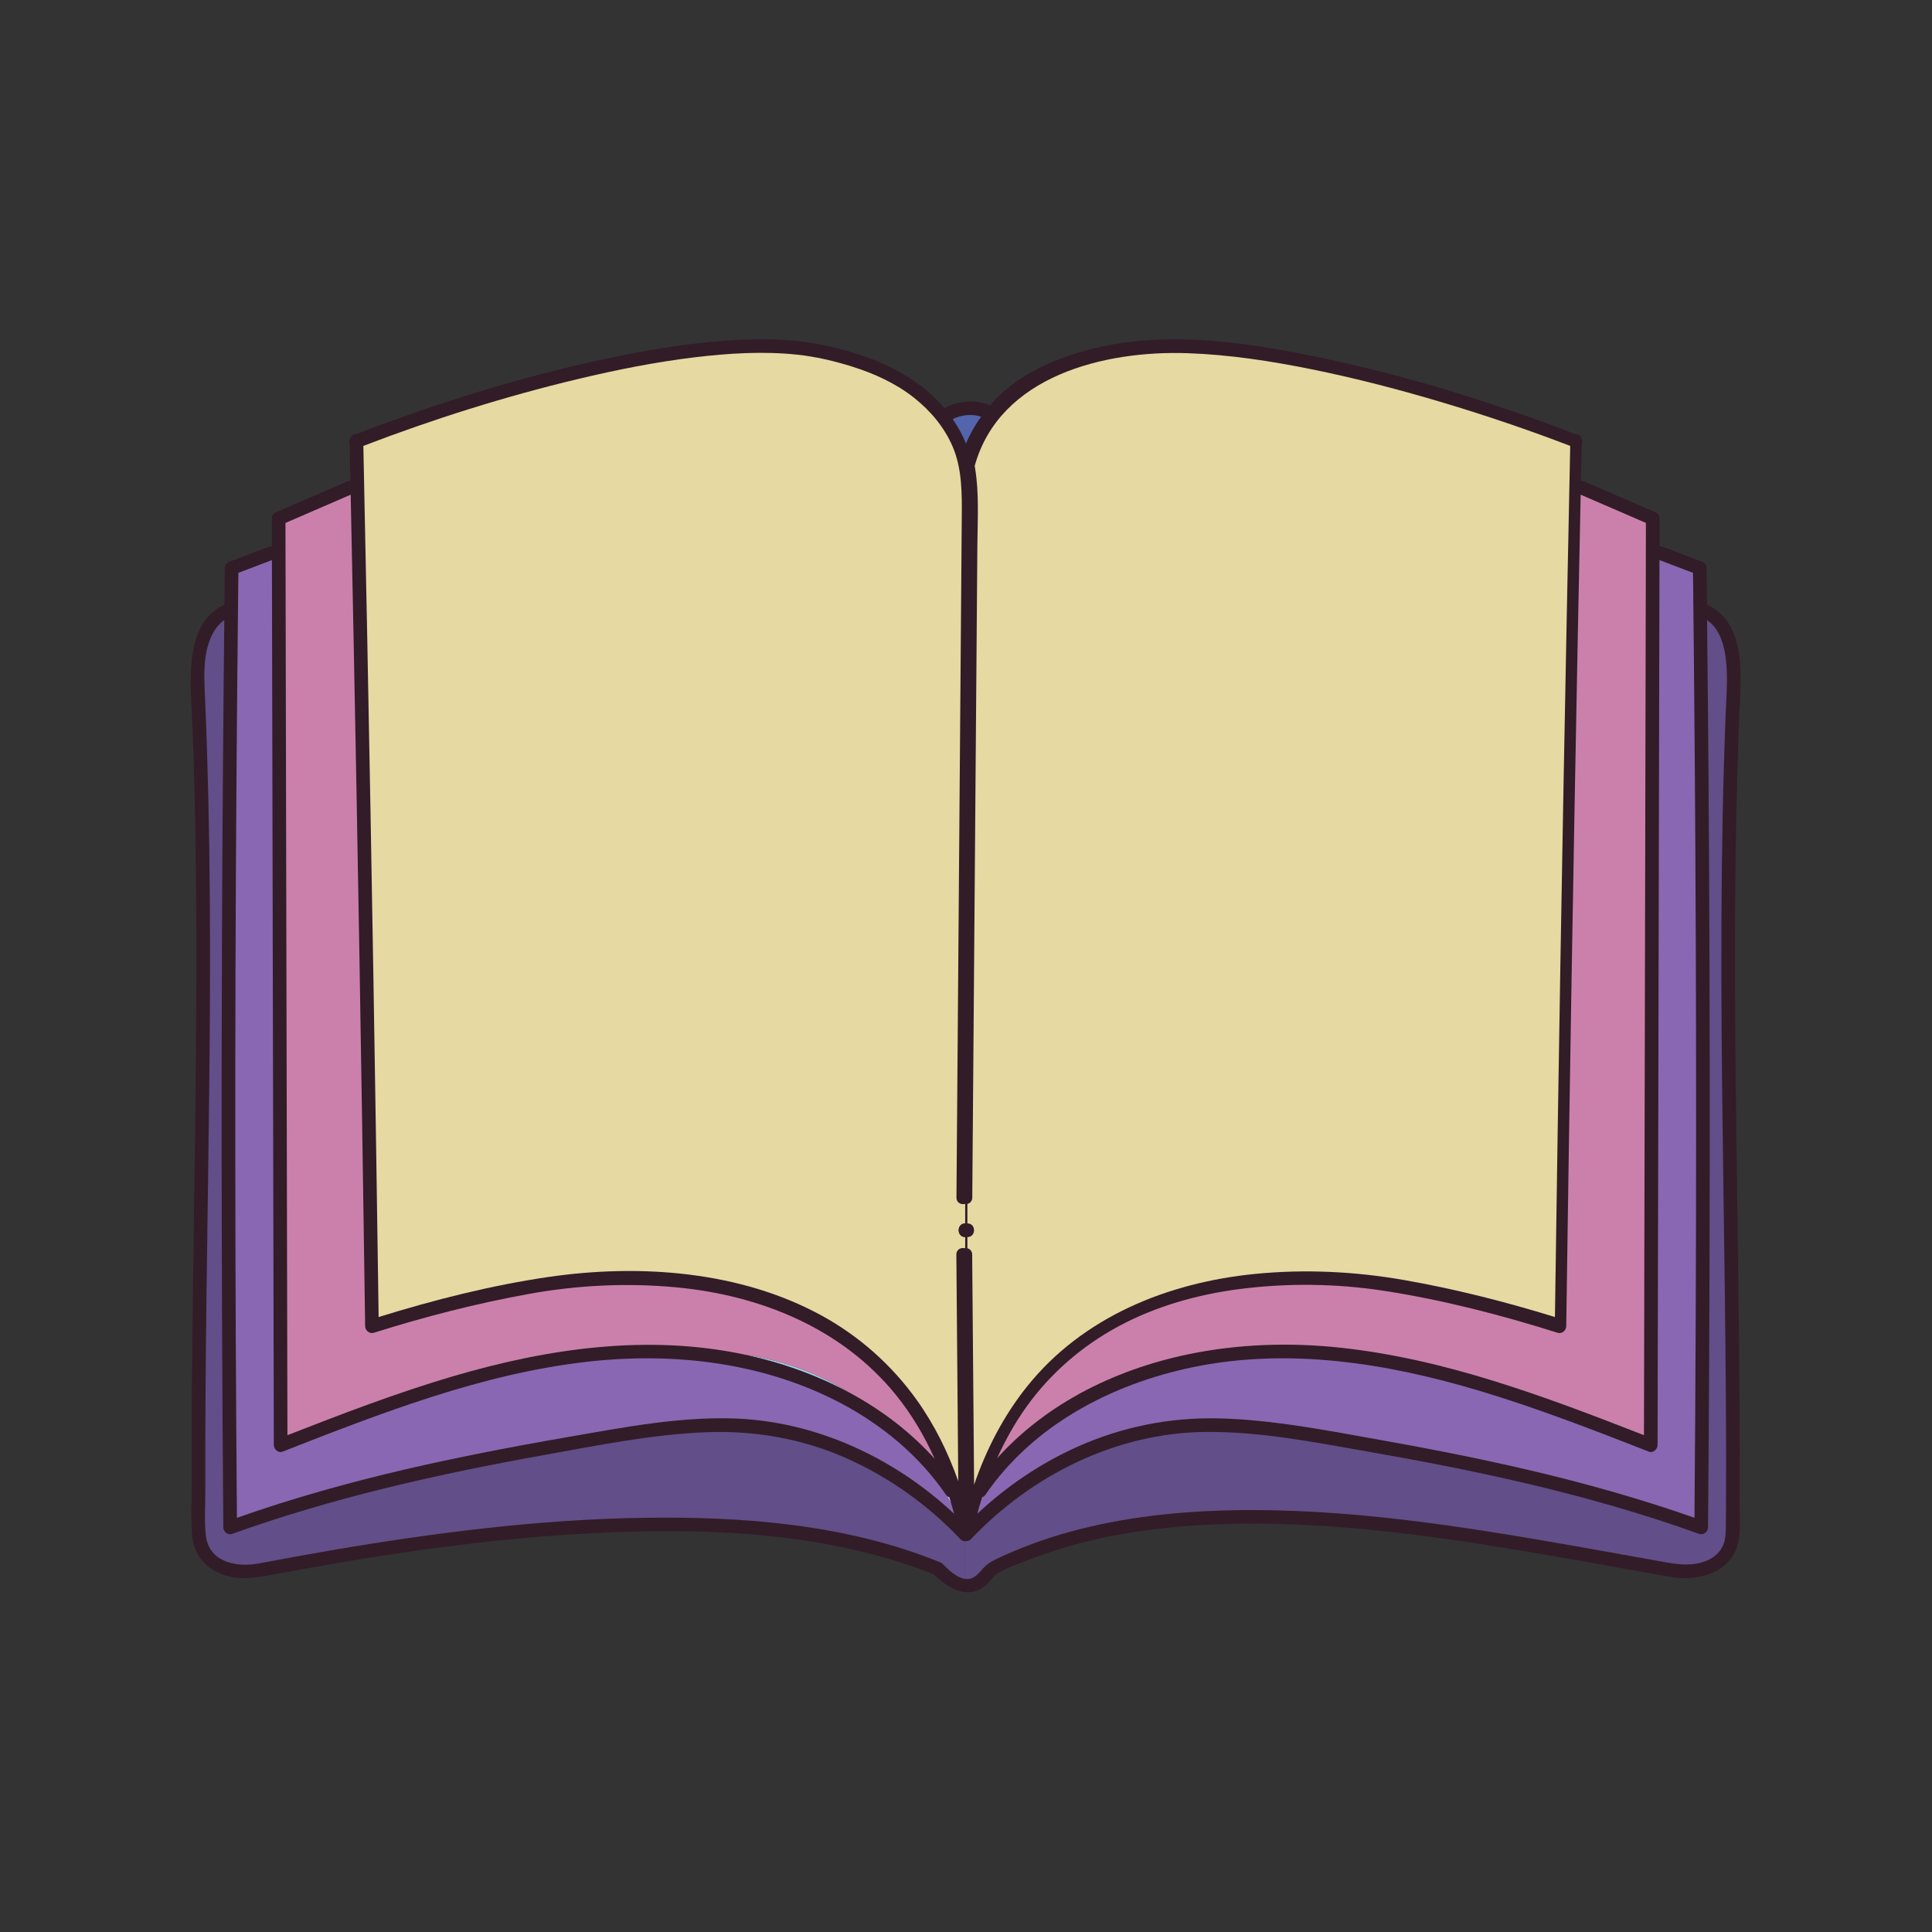 <?xml version="1.0" encoding="utf-8"?>
<svg version="1.1" id="Capa_1" x="0px" y="0px" viewBox="0 0 2122 2122" style="enable-background:new 0 0 2122 2122;" xmlns="http://www.w3.org/2000/svg">
  <rect x="0" y="0" width="2122" height="2122" fill="#333333" stroke="none"/>
  <defs/>
  <path style="fill:#321C27;" d="M1911.366,760.419c1.107-25.086,0.882-53.74-12.876-75.787c-5.798-9.29-13.815-16.095-23.69-20.398&#10;&#9;c-0.142-13.401-0.218-26.804-0.37-40.205c-0.041-3.559-2.345-6.019-5.494-7.216c-14.287-5.433-28.573-10.867-42.86-16.3&#10;&#9;c-1.232-0.469-2.357-0.579-3.378-0.452c0.022-10.189,0.044-20.379,0.065-30.568c0.005-2.387-1.375-5.453-3.706-6.462&#10;&#9;c-26.191-11.333-52.383-22.666-78.575-33.998c-1.41-0.61-2.781-0.751-4.068-0.603c0.277-13.433,0.535-26.866,0.817-40.299&#10;&#9;c0.688-1.986,0.689-4.293-0.196-6.3c-0.865-3.292-3.83-4.979-6.894-5.035c-90.358-34.881-183.652-63.749-278.461-83.67&#10;&#9;c-89.683-18.844-185.635-32.903-274.597-3.534c-28.873,9.532-56.762,23.48-79.047,44.467c-3.778,3.558-7.297,7.349-10.693,11.242&#10;&#9;c-0.436-0.248-0.9-0.47-1.391-0.664c-15.64-6.173-34.038-4.519-48.631,3.737c-32.969-39.089-82.583-58.602-131.405-68.998&#10;&#9;c-35.888-7.642-72.856-7.849-109.316-5.18c-43.322,3.171-86.353,10.336-128.819,19.322c-85.92,18.18-170.443,43.827-252.789,74.259&#10;&#9;c-7.965,2.943-15.901,5.963-23.823,9.02c-3.068,0.056-6.034,1.745-6.891,5.05c-0.877,2.002-0.875,4.301-0.193,6.281&#10;&#9;c0.283,13.432,0.515,26.865,0.793,40.298c-1.28-0.143-2.641,0-4.042,0.607c-26.192,11.333-52.383,22.666-78.575,33.998&#10;&#9;c-2.331,1.009-3.711,4.075-3.707,6.462c0.022,10.189,0.044,20.378,0.066,30.566c-1.021-0.125-2.145-0.014-3.378,0.455&#10;&#9;c-14.286,5.433-28.573,10.867-42.86,16.3c-3.155,1.199-5.454,3.69-5.494,7.216c-0.152,13.408-0.238,26.815-0.38,40.223&#10;&#9;c-21.184,9.35-31.286,30.448-34.789,52.715c-4.571,29.046-1.015,59.01,0.032,88.201c2.645,73.752,3.734,147.553,3.928,221.35&#10;&#9;c0.386,147.665-2.819,295.306-4.373,442.957c-0.384,36.5-0.667,73.001-0.77,109.503c-0.054,19.079-0.059,38.158-0.003,57.237&#10;&#9;c0.049,16.953-1.23,34.621,0.666,51.48c2.375,21.12,16.129,36.651,36.347,42.673c19.73,5.877,38.891,1.56,58.536-2.103&#10;&#9;c114.144-21.283,229.374-38.508,345.44-44.365c113.491-5.728,231.288-2.188,340.272,33.04c11.472,3.708,22.796,7.845,33.986,12.333&#10;&#9;c15.586,15.236,37.5,28.508,56.952,11.835c2.471-2.117,4.615-4.542,6.722-7.012c0.749-0.879,1.472-1.782,2.24-2.643&#10;&#9;c0.566-0.635,3.414-3.068,1.557-1.847c11.002-7.235,25.072-11.95,37.305-16.71c56.498-21.982,116.772-32.86,177.078-37.095&#10;&#9;c129.043-9.063,258.714,9.419,385.633,31.093c31.014,5.295,61.979,10.869,92.948,16.42c14.865,2.665,29.731,5.325,44.605,7.937&#10;&#9;c9.138,1.604,18.219,2.602,27.5,1.752c20.816-1.906,40.794-11.359,48.706-31.888c5.669-14.711,3.615-32.044,3.691-47.481&#10;&#9;c0.098-19.908,0.125-39.815,0.097-59.724c-0.229-158.459-4.053-316.883-4.998-475.335c-0.474-79.605-0.222-159.221,1.581-238.81&#10;&#9;C1908.299,839.969,1909.612,800.185,1911.366,760.419z"/>
  <path style="fill:#5265AD;" d="M1059.387,456.26c-0.806,0.135-1.611,0.274-2.411,0.445c-1.642,0.351-3.266,0.783-4.865,1.297&#10;&#9;c-0.914,0.293-1.809,0.632-2.712,0.958c-0.279,0.112-0.349,0.139-0.453,0.18l-1.061,0.484c-0.494,0.234-0.95,0.539-1.435,0.791&#10;&#9;c5.777,8.403,10.708,17.316,14.507,26.723c4.483-10.411,10.069-20.303,16.636-29.53c-2.096-0.622-4.221-1.133-6.387-1.448&#10;&#9;c-0.405-0.03-1.722-0.172-1.906-0.185c-0.718-0.051-1.436-0.087-2.156-0.109c-1.918-0.057-3.841-0.003-5.753,0.158&#10;&#9;C1061.166,456.042,1059.354,456.286,1059.387,456.26z"/>
  <path style="fill: rgb(137, 103, 179);" d="M1044.509,1650.583c-1.235-2.318-2.554-4.715-3.954-7.19c-0.574-0.465-1.121-1-1.595-1.692&#10;&#9;c-29.025-42.302-68.986-75.751-114.105-99.801c-85.422-45.531-184.746-57.056-279.948-46.233&#10;&#9;c-116.231,13.213-226.519,56.507-334.684,98.769c-4.63,1.81-9.464-2.768-9.473-7.216c-0.16-74.417-0.32-148.834-0.48-223.251&#10;&#9;c-0.286-132.62-0.571-265.241-0.857-397.862c-0.252-116.981-0.504-233.963-0.756-350.945c-12.281,4.671-24.564,9.342-36.844,14.013&#10;&#9;c-0.851,75.494-1.555,150.988-2.086,226.484c-0.964,136.988-1.4,273.979-1.308,410.97c0.089,133.488,0.702,266.975,1.791,400.458&#10;&#9;c60.76-21.402,122.863-38.777,185.597-53.369c26.13-6.078,52.374-11.637,78.678-16.902c32.431-6.491,64.957-12.506,97.545-18.146&#10;&#9;c31.993-5.538,64.261-11.537,96.685-15.691c28.478-3.649,57.078-5.88,85.724-5.066c90.928,2.58,177.599,43.028,243.547,104.782&#10;&#9;C1046.887,1658.641,1045.719,1654.606,1044.509,1650.583z"/>
  <path style="fill: rgb(98, 78, 136);" d="M1054.817,1690.462c-35.348-37.299-77.881-67.758-124.852-88.682&#10;&#9;c-48.903-21.784-101.445-30.836-154.817-28.69c-59.521,2.393-118.77,14.47-177.278,24.969&#10;&#9;c-116.194,20.852-231.854,46.703-343.09,86.754c-1.107,0.399-2.216,0.438-3.269,0.236c-0.095-0.018-0.191-0.03-0.285-0.052&#10;&#9;c-3.261-0.776-5.891-4.028-5.919-7.4c-0.645-77.21-1.126-154.422-1.437-231.635c-0.552-136.99-0.577-273.982-0.074-410.972&#10;&#9;c0.433-117.958,1.339-235.913,2.553-353.866c-5.842,3.981-10.23,9.676-13.444,16.214c-10.898,22.167-8.569,49.17-7.551,73.025&#10;&#9;c1.52,35.626,2.655,71.267,3.477,106.915c1.664,72.125,2.045,144.273,1.761,216.415c-0.568,144.352-3.811,288.676-4.827,433.023&#10;&#9;c-0.254,36.084-0.369,72.169-0.268,108.255c0.047,16.84-1.185,34.352,0.498,51.114c0.913,9.09,4.906,17.674,12.22,23.329&#10;&#9;c12.401,9.591,30.759,10.618,45.519,7.88c26.088-4.84,52.161-9.722,78.315-14.198c114.374-19.575,230.134-34.367,346.292-36.034&#10;&#9;c108.692-1.56,221.804,7.294,323.463,48.566c1.185,0.291,2.361,0.896,3.441,1.978c6.142,6.156,15.184,15.344,24.863,16.59v-41.452&#10;&#9;C1058.316,1692.832,1056.449,1692.183,1054.817,1690.462z"/>
  <path style="fill:#9CD0EB;" d="M819.099,1488.048c39.391,8.494,77.914,22.189,113.341,41.223&#10;&#9;c-30.966-19.177-68.63-34.442-114.073-41.365C818.611,1487.959,818.855,1487.996,819.099,1488.048z"/>
  <path style="fill: rgb(203, 128, 171);" d="M314.005,792.744c0.285,132.62,0.571,265.241,0.857,397.861&#10;&#9;c0.277,128.57,0.554,257.142,0.831,385.713c60.002-23.419,120.208-46.554,182.036-64.749&#10;&#9;c103.833-30.556,213.628-46.557,320.639-23.661c45.443,6.923,83.107,22.187,114.073,41.365&#10;&#9;c35.226,18.926,67.321,43.204,94.153,72.978c-11.164-24.888-25.083-48.481-42.311-69.828&#10;&#9;c-59.53-73.761-149.556-109.956-242.167-118.553c-53.474-4.964-107.59-2.346-160.41,7.162&#10;&#9;c-57.822,10.409-115.15,25.164-171.173,42.821c-4.722,1.489-9.407-2.515-9.473-7.216c-0.999-71.314-2.053-142.626-3.163-213.938&#10;&#9;c-1.961-126.04-4.095-252.077-6.401-378.11c-1.96-107.083-4.114-214.162-6.323-321.239c-23.88,10.333-47.759,20.665-71.639,30.998&#10;&#9;C313.691,647.145,313.847,719.945,314.005,792.744z"/>
  <path style="fill:#BFE5FB;" d="M1042.684,1644.631c-0.751-0.265-1.461-0.695-2.13-1.238c1.399,2.476,2.719,4.872,3.954,7.19&#10;&#9;C1043.91,1648.595,1043.311,1646.609,1042.684,1644.631z"/>
  <path style="fill: rgb(230, 217, 162);" d="M1060.109,1343.762v-21.451c-4.312,1.129-9.639-1.162-9.593-6.923&#10;&#9;c0.113-14.547,0.227-29.094,0.341-43.641c0.913-116.792,1.825-233.584,2.737-350.377c0.916-117.208,1.835-234.416,2.746-351.623&#10;&#9;c0.21-26.934,0.687-54.751-10.305-79.938c-9.128-20.917-24.268-38.813-42.07-52.911c-19.994-15.834-43.698-26.606-67.9-34.225&#10;&#9;c-19.651-6.186-40.02-10.972-60.532-13.141c-37.304-3.944-75.202-1.561-112.346,2.887c-43.345,5.191-86.285,13.798-128.719,23.95&#10;&#9;c-79.915,19.121-158.652,43.941-235.378,73.369c1.458,69.395,2.869,138.791,4.223,208.188c2.46,126.031,4.745,252.065,6.859,378.102&#10;&#9;c2.07,123.505,3.961,247.014,5.701,370.523c60.936-18.86,123.572-34.826,186.662-44.019c99.929-14.561,210.66-6.704,300.511,42.743&#10;&#9;c40.98,22.553,76.363,54.052,103.622,92.045c19.665,27.408,34.624,57.8,45.825,89.554c-0.696-82.986-1.391-165.972-2.086-248.958&#10;&#9;c-0.049-5.821,5.371-8.096,9.703-6.893v-12.309C1050.569,1358.631,1050.585,1343.845,1060.109,1343.762z"/>
  <path style="fill: rgb(137, 103, 179);" d="M1862.556,1034.989c-0.497-135.275-1.521-270.548-3.044-405.815&#10;&#9;c-12.282-4.671-24.565-9.342-36.847-14.014c-0.127,59.194-0.255,118.389-0.382,177.583c-0.285,132.62-0.571,265.241-0.857,397.861&#10;&#9;c-0.285,132.204-0.57,264.409-0.855,396.614c-0.009,4.448-4.842,9.026-9.473,7.216c-61.326-23.961-122.783-47.869-185.897-66.775&#10;&#9;c-101.876-30.516-209.959-47.821-315.362-25.95c-89.102,18.489-175.079,63.622-227.479,139.99c-0.916,1.336-2.055,2.199-3.277,2.727&#10;&#9;c-0.273,0.486-0.551,0.976-0.816,1.456c-1.741,5.542-3.344,11.128-4.864,16.738c32.196-30.151,69.298-55.327,109.491-73.36&#10;&#9;c49.249-22.096,101.992-32.695,155.959-31.377c23.48,0.573,46.926,2.779,70.302,5.858c37.306,4.915,74.435,12.085,111.24,18.627&#10;&#9;c23.011,4.09,46.001,8.377,68.944,12.915c92.019,18.201,183.245,40.616,271.77,71.792c0.602-73.703,1.075-147.409,1.372-221.115&#10;&#9;C1863.034,1308.972,1863.059,1171.98,1862.556,1034.989z"/>
  <path style="fill: rgb(98, 78, 136);" d="M1890.66,1071.3c-0.15-77.115,0.536-154.238,2.804-231.323c0.561-19.065,1.219-38.127,1.985-57.185&#10;&#9;c0.613-15.255,1.804-30.564,1.162-45.835c-0.807-19.204-4.514-44.426-21.656-55.863c0.599,58.187,1.198,116.375,1.607,174.564&#10;&#9;c0.963,136.988,1.401,273.979,1.308,410.97c-0.092,136.991-0.715,273.982-1.859,410.968c-0.031,3.743-3.271,7.298-7.021,7.519&#10;&#9;c-0.036,0.002-0.072,0.007-0.108,0.009c-0.771,0.031-1.554-0.027-2.343-0.311c-62.625-22.548-126.742-40.673-191.529-55.852&#10;&#9;c-57.163-13.393-114.83-24.54-172.66-34.635c-58.738-10.255-118.272-22.177-178.14-21.585&#10;&#9;c-98.05,0.969-190.84,47.164-257.707,117.722c-1.802,1.902-3.888,2.476-5.845,2.209c-0.183,0.025-0.363,0.062-0.548,0.072v41.452&#10;&#9;c1.462,0.188,2.937,0.206,4.42-0.006c5.466-0.782,9.5-5.077,13.365-9.526c5.112-5.885,9.481-8.978,16.682-12.409&#10;&#9;c26.064-12.416,53.294-22.336,81.129-29.968c57.66-15.808,117.686-22.263,177.344-23.477&#10;&#9;c125.478-2.555,250.489,17.133,373.702,38.765c29.894,5.248,59.757,10.676,89.64,15.989c19.138,3.404,39.072,8.434,57.985,0.68&#10;&#9;c7.987-3.275,14.798-9.045,18.219-17.107c2.696-6.354,2.954-13.072,3.007-19.863c0.073-9.538,0.131-19.077,0.172-28.616&#10;&#9;c0.165-38.158,0.078-76.317-0.17-114.474C1894.6,1379.881,1890.959,1225.607,1890.66,1071.3z"/>
  <path style="fill: rgb(203, 128, 171);" d="M1736.111,543.333c-1.063,51.531-2.131,103.061-3.136,154.593&#10;&#9;c-2.458,126.031-4.745,252.065-6.858,378.102c-2.127,126.867-4.078,253.736-5.856,380.607c-0.066,4.702-4.751,8.705-9.473,7.216&#10;&#9;c-62.24-19.616-126.27-36.171-190.81-46.112c-52.044-8.016-106.116-8.642-158.345-1.936c-46.248,5.937-92.13,18.847-133.288,41.027&#10;&#9;c-39.694,21.391-74.451,51.365-100.768,88.045c-12.796,17.834-23.436,36.917-32.412,56.764&#10;&#9;c25.254-27.987,55.349-51.358,88.459-69.705c0.971-0.538,1.904-1.135,2.88-1.664c37.344-20.253,77.413-34.239,118.689-42.81&#10;&#9;c54.573-11.332,111.261-13.173,166.613-7.269c116.028,12.376,225.842,53.983,333.823,96.125&#10;&#9;c0.152-70.783,0.305-141.566,0.457-212.349c0.285-132.62,0.571-265.241,0.857-397.862c0.281-130.586,0.563-261.173,0.844-391.76&#10;&#9;C1783.895,564.009,1760.002,553.671,1736.111,543.333z"/>
  <path style="fill:#DDF1FD;" d="M1078.692,1644.617c-0.135,0.425-0.292,0.842-0.425,1.267c0.266-0.48,0.543-0.97,0.816-1.456&#10;&#9;C1078.951,1644.485,1078.826,1644.569,1078.692,1644.617z"/>
  <path style="fill: rgb(230, 217, 162);" d="M 1587.13 442.884 C 1538.934 428.4 1490.168 415.638 1440.835 405.644 C 1395.799 396.521 1350.09 389.478 1304.107 387.914 C 1213.247 384.823 1097.929 412.717 1070.514 511.844 C 1070.606 512.349 1070.742 512.841 1070.827 513.349 C 1075.575 541.305 1073.711 570.201 1073.491 598.425 C 1072.56 717.711 1071.628 836.996 1070.696 956.283 C 1069.761 1075.984 1068.826 1195.686 1067.891 1315.388 C 1067.861 1319.264 1065.416 1321.552 1062.517 1322.311 L 1062.517 1343.762 C 1062.544 1343.762 1062.566 1343.755 1062.593 1343.755 C 1072.239 1343.755 1072.223 1358.722 1062.593 1358.722 C 1062.566 1358.722 1062.544 1358.714 1062.517 1358.714 L 1062.517 1371.023 C 1065.366 1371.814 1067.749 1374.097 1067.781 1377.916 C 1068.487 1462.204 1069.194 1546.49 1069.9 1630.778 C 1083.241 1591.969 1102.165 1555.235 1127.95 1522.972 C 1189.237 1446.292 1282.685 1408.692 1378.391 1399.21 C 1433.006 1393.799 1488.351 1396.464 1542.358 1405.95 C 1598.225 1415.763 1653.626 1429.812 1707.849 1446.551 C 1708.806 1378.6 1709.805 1310.648 1710.862 1242.698 C 1712.823 1116.658 1714.956 990.621 1717.263 864.588 C 1719.549 739.641 1722.014 614.697 1724.64 489.758 C 1679.415 472.426 1633.513 456.822 1587.13 442.884 Z"/>
  <path style="fill:#321C27;" d="M1060.184,1343.755c-0.027,0-0.049,0.007-0.076,0.007c-9.524,0.083-9.54,14.869,0,14.952&#10;&#9;c0.027,0,0.049,0.008,0.076,0.008C1069.815,1358.722,1069.83,1343.755,1060.184,1343.755z"/>
</svg>